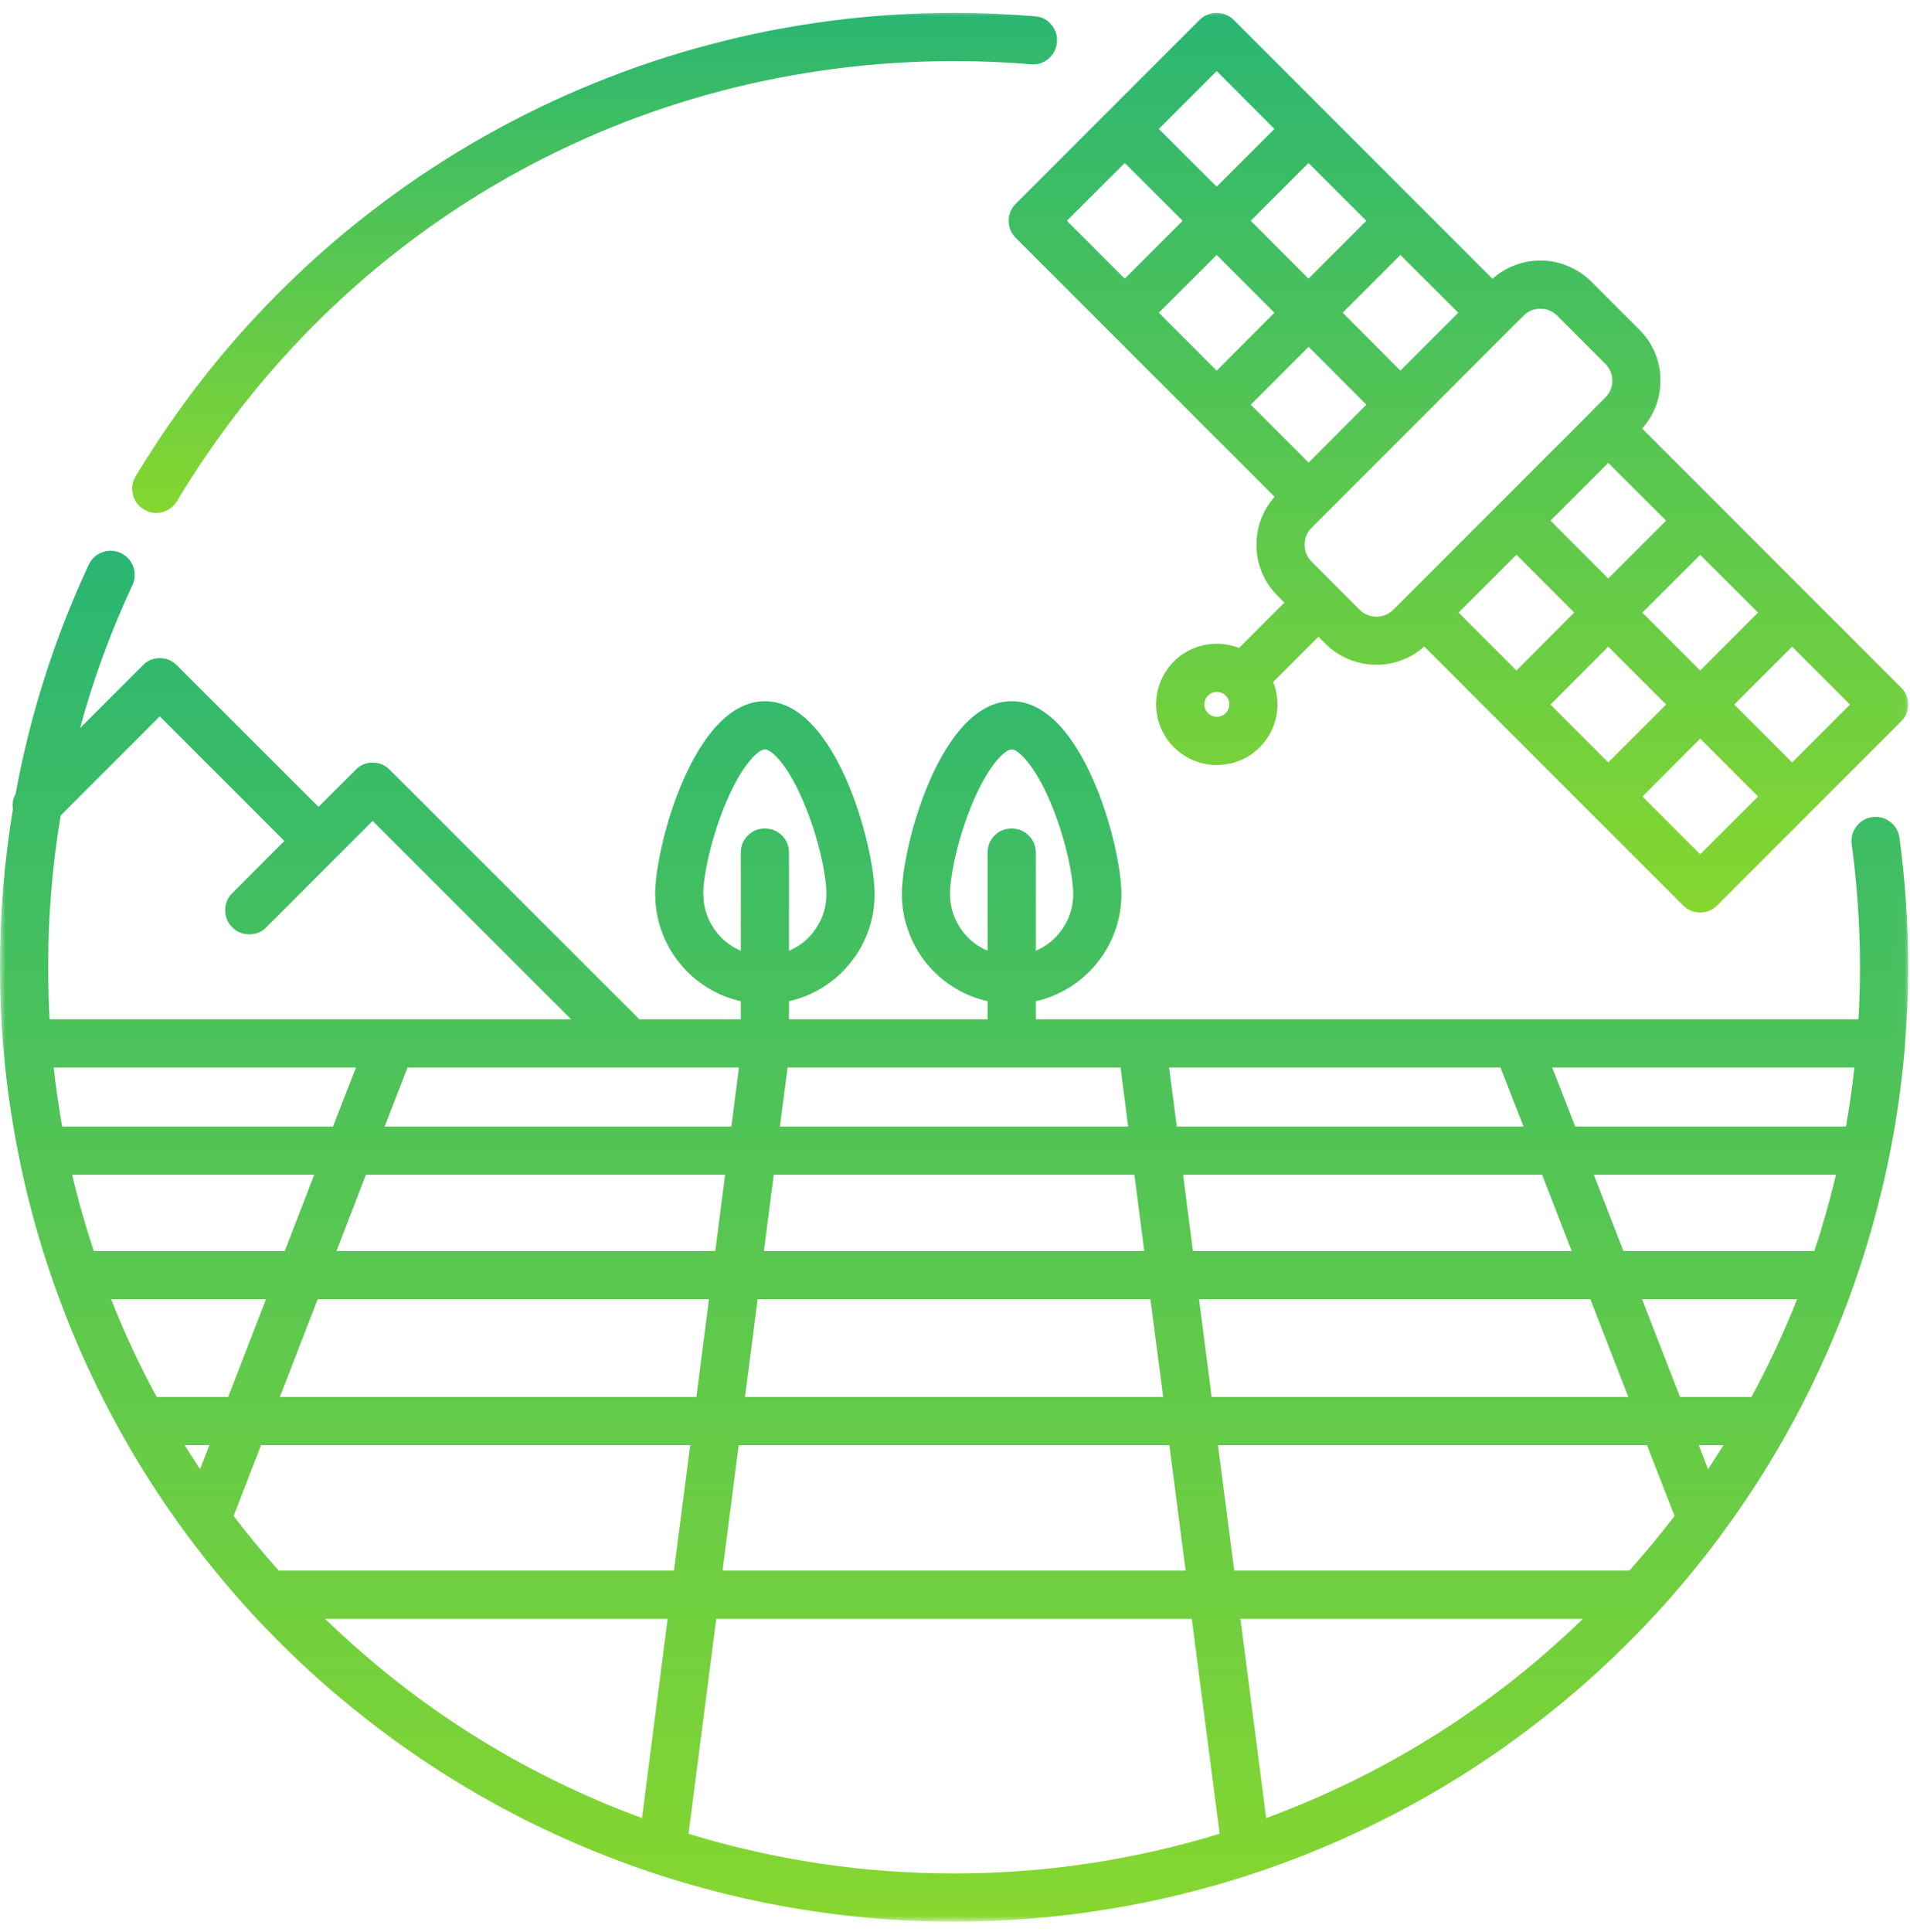 <svg width="180" height="182" viewBox="0 0 180 182" fill="none" xmlns="http://www.w3.org/2000/svg">
<mask id="mask0_3328_12121" style="mask-type:luminance" maskUnits="userSpaceOnUse" x="10" y="0" width="93" height="51">
<path d="M10.92 0.989H102.208V50.965H10.92V0.989Z" fill="white"/>
</mask>
<g mask="url(#mask0_3328_12121)">
<path d="M13.561 47.994C14.103 48.324 14.671 48.403 15.278 48.258C15.886 48.099 16.348 47.756 16.678 47.214C32.276 21.249 59.654 5.757 89.912 5.757C92.315 5.757 94.759 5.85 97.149 6.061C97.77 6.114 98.325 5.942 98.813 5.533C99.289 5.123 99.553 4.608 99.606 3.987C99.659 3.353 99.487 2.799 99.077 2.323C98.668 1.835 98.153 1.57 97.519 1.531C95.01 1.32 92.447 1.214 89.912 1.214C86.042 1.214 82.186 1.452 78.355 1.953C74.512 2.442 70.735 3.182 66.997 4.172C63.246 5.15 59.588 6.378 56.009 7.831C52.43 9.283 48.956 10.974 45.589 12.876C42.221 14.778 38.998 16.891 35.908 19.215C32.804 21.54 29.885 24.049 27.112 26.756C24.338 29.451 21.763 32.317 19.359 35.354C16.969 38.392 14.776 41.562 12.782 44.877C12.465 45.418 12.373 45.986 12.531 46.594C12.676 47.201 13.02 47.677 13.561 47.994Z" fill="url(#paint0_linear_3328_12121)"/>
</g>
<mask id="mask1_3328_12121" style="mask-type:luminance" maskUnits="userSpaceOnUse" x="0" y="50" width="180" height="132">
<path d="M0 50.965H179.974V181.029H0V50.965Z" fill="white"/>
</mask>
<g mask="url(#mask1_3328_12121)">
<path d="M179.829 91.128C179.829 87.047 179.551 82.979 179.01 78.924C178.917 78.304 178.627 77.802 178.138 77.432C177.636 77.049 177.068 76.904 176.448 76.983C175.827 77.062 175.325 77.366 174.955 77.855C174.572 78.356 174.427 78.911 174.506 79.532C175.021 83.388 175.286 87.245 175.286 91.128C175.286 92.779 175.233 94.403 175.14 96.028H97.614V94.324C98.75 94.073 99.82 93.624 100.824 93.003C101.814 92.382 102.686 91.603 103.412 90.692C104.152 89.781 104.707 88.764 105.103 87.654C105.486 86.545 105.684 85.409 105.684 84.234C105.684 79.704 102.012 66.061 95.343 66.061C88.66 66.061 84.988 79.717 84.988 84.234C84.988 85.409 85.186 86.545 85.583 87.654C85.966 88.764 86.534 89.781 87.26 90.692C87.999 91.617 88.858 92.382 89.862 93.003C90.852 93.624 91.922 94.073 93.071 94.324V96.028H74.356V94.324C75.505 94.073 76.575 93.624 77.566 93.003C78.556 92.382 79.428 91.617 80.154 90.692C80.894 89.781 81.462 88.764 81.845 87.654C82.241 86.545 82.426 85.409 82.426 84.234C82.426 79.717 78.768 66.061 72.085 66.061C65.402 66.061 61.744 79.717 61.744 84.234C61.744 85.409 61.942 86.545 62.325 87.654C62.721 88.764 63.276 89.781 64.015 90.692C64.742 91.617 65.613 92.382 66.604 93.003C67.594 93.624 68.664 94.073 69.813 94.324V96.028H60.251L36.729 72.519C36.28 72.07 35.752 71.845 35.118 71.845C34.497 71.845 33.956 72.07 33.52 72.519L30.02 76.019L16.668 62.68C16.219 62.231 15.69 62.006 15.056 62.006C14.436 62.006 13.894 62.231 13.458 62.68L7.542 68.597C8.796 63.974 10.447 59.497 12.468 55.152C12.745 54.584 12.772 53.989 12.56 53.395C12.349 52.801 11.953 52.378 11.372 52.101C10.804 51.837 10.223 51.81 9.628 52.035C9.034 52.259 8.611 52.655 8.347 53.236C5.138 60.131 2.84 67.315 1.466 74.804C1.215 75.253 1.136 75.728 1.215 76.243C0.397 81.17 -0.013 86.136 0 91.128C0 93.584 0.093 96.028 0.291 98.445C0.291 98.498 0.304 98.537 0.304 98.577C0.529 101.363 0.898 104.124 1.387 106.871C1.876 109.618 2.483 112.339 3.223 115.02C3.962 117.714 4.834 120.355 5.825 122.97C6.802 125.572 7.911 128.134 9.14 130.644C10.368 133.14 11.702 135.583 13.155 137.974C14.607 140.351 16.166 142.662 17.843 144.894C19.507 147.126 21.277 149.279 23.139 151.353C25.015 153.426 26.969 155.407 29.03 157.296C31.077 159.184 33.216 160.967 35.435 162.658C37.654 164.348 39.939 165.933 42.303 167.412C44.68 168.892 47.11 170.252 49.593 171.507C52.089 172.748 54.638 173.884 57.24 174.901C59.829 175.918 62.47 176.803 65.151 177.569C67.832 178.335 70.553 178.982 73.287 179.497C76.034 180.012 78.794 180.395 81.568 180.659C84.341 180.923 87.128 181.042 89.915 181.042C92.701 181.042 95.488 180.91 98.261 180.659C101.035 180.395 103.795 180.012 106.542 179.497C109.276 178.982 111.997 178.335 114.678 177.569C117.359 176.803 120 175.905 122.589 174.901C125.191 173.884 127.74 172.748 130.236 171.493C132.719 170.252 135.149 168.892 137.526 167.412C139.89 165.933 142.175 164.348 144.394 162.658C146.613 160.967 148.752 159.184 150.799 157.296C152.86 155.407 154.814 153.426 156.69 151.353C158.552 149.279 160.322 147.126 161.986 144.894C163.65 142.649 165.222 140.351 166.674 137.96C168.127 135.583 169.461 133.14 170.689 130.63C171.918 128.134 173.014 125.572 174.004 122.97C174.995 120.355 175.853 117.701 176.593 115.02C177.333 112.325 177.953 109.618 178.442 106.871C178.931 104.124 179.287 101.35 179.525 98.577C179.525 98.537 179.525 98.498 179.525 98.458C179.723 96.028 179.829 93.584 179.829 91.128ZM89.531 84.234C89.531 82.477 90.297 78.819 91.711 75.504C93.243 71.938 94.748 70.604 95.343 70.604C95.924 70.604 97.429 71.938 98.961 75.504C100.375 78.819 101.141 82.477 101.141 84.234C101.141 85.396 100.824 86.466 100.176 87.43C99.529 88.407 98.684 89.12 97.614 89.569V80.324C97.614 79.691 97.39 79.162 96.941 78.713C96.505 78.277 95.963 78.053 95.343 78.053C94.709 78.053 94.18 78.277 93.731 78.713C93.282 79.162 93.071 79.691 93.071 80.324V89.569C92.001 89.12 91.143 88.407 90.496 87.43C89.862 86.466 89.531 85.396 89.531 84.234ZM66.274 84.234C66.274 82.477 67.04 78.819 68.466 75.504C69.985 71.938 71.491 70.604 72.085 70.604C72.679 70.604 74.185 71.938 75.704 75.504C77.13 78.819 77.883 82.477 77.883 84.234C77.883 85.396 77.566 86.466 76.919 87.43C76.285 88.407 75.426 89.12 74.356 89.569V80.324C74.356 79.691 74.132 79.162 73.696 78.713C73.247 78.277 72.706 78.053 72.085 78.053C71.451 78.053 70.923 78.277 70.474 78.713C70.038 79.162 69.813 79.691 69.813 80.324V89.569C68.743 89.12 67.885 88.407 67.251 87.43C66.604 86.466 66.287 85.396 66.287 84.234H66.274ZM173.965 106.131H148.449L146.283 100.571H174.757C174.559 102.446 174.282 104.295 173.965 106.131ZM170.993 117.859C170.927 117.859 170.861 117.859 170.808 117.859H152.992L150.205 110.674H173.027C172.446 113.118 171.772 115.508 170.993 117.859ZM165.063 131.608H158.328L154.748 122.402H169.356C168.114 125.559 166.674 128.623 165.063 131.608ZM160.969 138.409L160.097 136.151H162.422C161.946 136.904 161.458 137.657 160.969 138.409ZM153.547 147.971H116.316L114.784 136.151H155.211L157.812 142.821C156.452 144.59 155.039 146.307 153.547 147.971ZM119.327 171.282L116.897 152.515H149.175C140.551 160.862 130.593 167.122 119.327 171.282ZM30.641 152.515H62.919L60.502 171.282C49.223 167.122 39.278 160.862 30.641 152.515ZM26.269 147.971C24.79 146.307 23.364 144.59 22.017 142.821L24.605 136.151H65.046L63.514 147.971H26.269ZM6.802 110.674H29.611L26.837 117.859H9.021C8.955 117.859 8.889 117.859 8.836 117.859C8.057 115.508 7.37 113.118 6.802 110.674ZM69.642 100.571L68.928 106.131H36.254L38.407 100.571H69.642ZM105.605 100.571L106.318 106.131H73.498L74.225 100.571H105.605ZM141.409 100.571L143.575 106.131H110.901L110.174 100.571H141.409ZM67.41 117.859H31.711L34.484 110.674H68.334L67.41 117.859ZM72.917 110.674H106.912L107.837 117.859H71.992L72.917 110.674ZM66.815 122.402L65.627 131.608H26.375L29.941 122.402H66.815ZM71.398 122.402H108.418L109.62 131.608H70.21L71.398 122.402ZM113.001 122.402H149.875L153.454 131.608H114.189L113.001 122.402ZM112.42 117.859L111.495 110.674H145.332L148.118 117.859H112.42ZM31.381 106.131H5.864C5.534 104.309 5.27 102.446 5.059 100.571H33.547L31.381 106.131ZM25.067 122.402L21.502 131.608H14.766C13.141 128.623 11.715 125.559 10.474 122.402H25.067ZM17.407 136.151H19.732L18.86 138.409C18.358 137.657 17.883 136.904 17.407 136.151ZM69.615 136.151H110.201L111.733 147.971H68.096L69.615 136.151ZM15.056 67.487L26.798 79.228L21.911 84.128C21.449 84.564 21.224 85.105 21.224 85.739C21.211 86.373 21.436 86.915 21.884 87.364C22.334 87.813 22.875 88.024 23.509 88.024C24.143 88.024 24.684 87.787 25.12 87.337L35.118 77.34L53.819 96.028H4.676C4.583 94.403 4.544 92.779 4.544 91.128C4.53 86.334 4.927 81.566 5.719 76.825L15.056 67.487ZM64.887 172.761L67.502 152.515H112.314L114.942 172.761C106.78 175.257 98.446 176.499 89.915 176.499C81.383 176.499 73.036 175.257 64.887 172.761Z" fill="url(#paint1_linear_3328_12121)"/>
</g>
<mask id="mask2_3328_12121" style="mask-type:luminance" maskUnits="userSpaceOnUse" x="92" y="0" width="88" height="89">
<path d="M92.064 0.989H179.971V88.156H92.064V0.989Z" fill="white"/>
</mask>
<g mask="url(#mask2_3328_12121)">
<path d="M104.387 10.538L95.723 19.202C95.287 19.638 95.062 20.179 95.062 20.8C95.062 21.434 95.287 21.962 95.723 22.411L120.116 46.805C119.549 47.452 119.113 48.178 118.809 48.997C118.518 49.816 118.386 50.648 118.413 51.52C118.426 52.378 118.611 53.21 118.954 54.003C119.298 54.809 119.773 55.508 120.394 56.116L121.041 56.776L116.775 61.042C116.128 60.791 115.468 60.659 114.781 60.646C114.081 60.633 113.407 60.739 112.76 60.976C112.113 61.201 111.519 61.544 110.99 61.98C110.462 62.429 110.026 62.957 109.696 63.552C109.353 64.159 109.128 64.793 109.022 65.48C108.917 66.167 108.93 66.84 109.075 67.514C109.207 68.201 109.471 68.821 109.841 69.416C110.211 69.997 110.66 70.499 111.215 70.908C111.77 71.331 112.377 71.634 113.037 71.832C113.698 72.031 114.371 72.11 115.058 72.057C115.745 72.017 116.405 71.846 117.039 71.568C117.673 71.278 118.228 70.895 118.716 70.406C119.522 69.6 120.037 68.636 120.275 67.514C120.499 66.404 120.407 65.321 119.984 64.252L124.25 59.986L124.911 60.646C125.518 61.254 126.231 61.742 127.024 62.072C127.816 62.416 128.648 62.601 129.52 62.627C130.378 62.654 131.224 62.522 132.042 62.218C132.848 61.927 133.575 61.491 134.222 60.91L158.615 85.304C159.064 85.753 159.593 85.964 160.227 85.964C160.847 85.964 161.389 85.753 161.825 85.304L179.152 67.976C179.601 67.54 179.826 66.999 179.826 66.378C179.826 65.744 179.601 65.216 179.152 64.767L154.759 40.373C155.34 39.726 155.776 38.999 156.079 38.181C156.37 37.375 156.502 36.53 156.476 35.658C156.463 34.8 156.278 33.968 155.934 33.175C155.591 32.37 155.102 31.67 154.495 31.062L149.965 26.532C149.357 25.924 148.657 25.449 147.851 25.106C147.059 24.762 146.227 24.577 145.369 24.551C144.497 24.524 143.665 24.657 142.846 24.96C142.027 25.251 141.301 25.687 140.654 26.268L116.26 1.874C115.824 1.438 115.283 1.214 114.662 1.214C114.028 1.214 113.5 1.438 113.051 1.874L104.387 10.538ZM115.507 67.184C115.269 67.408 114.992 67.527 114.675 67.527C114.358 67.527 114.081 67.408 113.843 67.184C113.619 66.959 113.5 66.682 113.5 66.365C113.5 66.035 113.619 65.757 113.843 65.533C114.081 65.295 114.358 65.189 114.675 65.189C115.005 65.189 115.283 65.295 115.507 65.533C115.732 65.757 115.851 66.035 115.851 66.365C115.851 66.682 115.732 66.959 115.507 67.184ZM105.998 15.359L111.453 20.8L105.998 26.255L100.543 20.8L105.998 15.359ZM128.767 20.8L123.313 26.255L117.871 20.8L123.313 15.359L128.767 20.8ZM120.103 29.464L114.662 34.919L109.207 29.464L114.662 24.023L120.103 29.464ZM123.326 43.582L117.871 38.128L123.326 32.673L128.767 38.128L123.326 43.582ZM165.681 57.714L160.227 63.169L154.772 57.714L160.227 52.273L165.681 57.714ZM146.121 66.378L151.563 60.923L157.017 66.378L151.563 71.832L146.121 66.378ZM151.563 54.505L146.121 49.05L151.563 43.609L157.017 49.05L151.563 54.505ZM142.912 52.26L148.353 57.714L142.912 63.169L137.457 57.714L142.912 52.26ZM160.227 80.483L154.785 75.042L160.227 69.587L165.681 75.042L160.227 80.483ZM168.89 71.832L163.436 66.378L168.89 60.923L174.345 66.378L168.89 71.832ZM145.17 29.094C145.791 29.081 146.319 29.305 146.768 29.755L151.285 34.271C151.721 34.707 151.946 35.249 151.946 35.869C151.946 36.49 151.721 37.019 151.285 37.454L149.965 38.775V38.788L131.316 57.437C130.867 57.873 130.339 58.097 129.718 58.097C129.097 58.097 128.569 57.873 128.12 57.437L123.603 52.907C123.167 52.471 122.943 51.943 122.943 51.322C122.943 50.688 123.167 50.16 123.603 49.724L133.588 39.739L142.238 31.075L143.572 29.755C144.008 29.305 144.536 29.081 145.17 29.094ZM131.976 34.919L126.535 29.464L131.976 24.023L137.431 29.464L131.976 34.919ZM114.662 6.695L120.103 12.149L114.662 17.591L109.207 12.149L114.662 6.695Z" fill="url(#paint2_linear_3328_12121)"/>
</g>
<defs>
<linearGradient id="paint0_linear_3328_12121" x1="56.035" y1="1.214" x2="56.035" y2="48.327" gradientUnits="userSpaceOnUse">
<stop stop-color="#2AB673"/>
<stop offset="1" stop-color="#86D72F"/>
</linearGradient>
<linearGradient id="paint1_linear_3328_12121" x1="89.914" y1="51.883" x2="89.914" y2="181.042" gradientUnits="userSpaceOnUse">
<stop stop-color="#2AB673"/>
<stop offset="1" stop-color="#86D72F"/>
</linearGradient>
<linearGradient id="paint2_linear_3328_12121" x1="137.444" y1="1.214" x2="137.444" y2="85.964" gradientUnits="userSpaceOnUse">
<stop stop-color="#2AB673"/>
<stop offset="1" stop-color="#86D72F"/>
</linearGradient>
</defs>
</svg>
